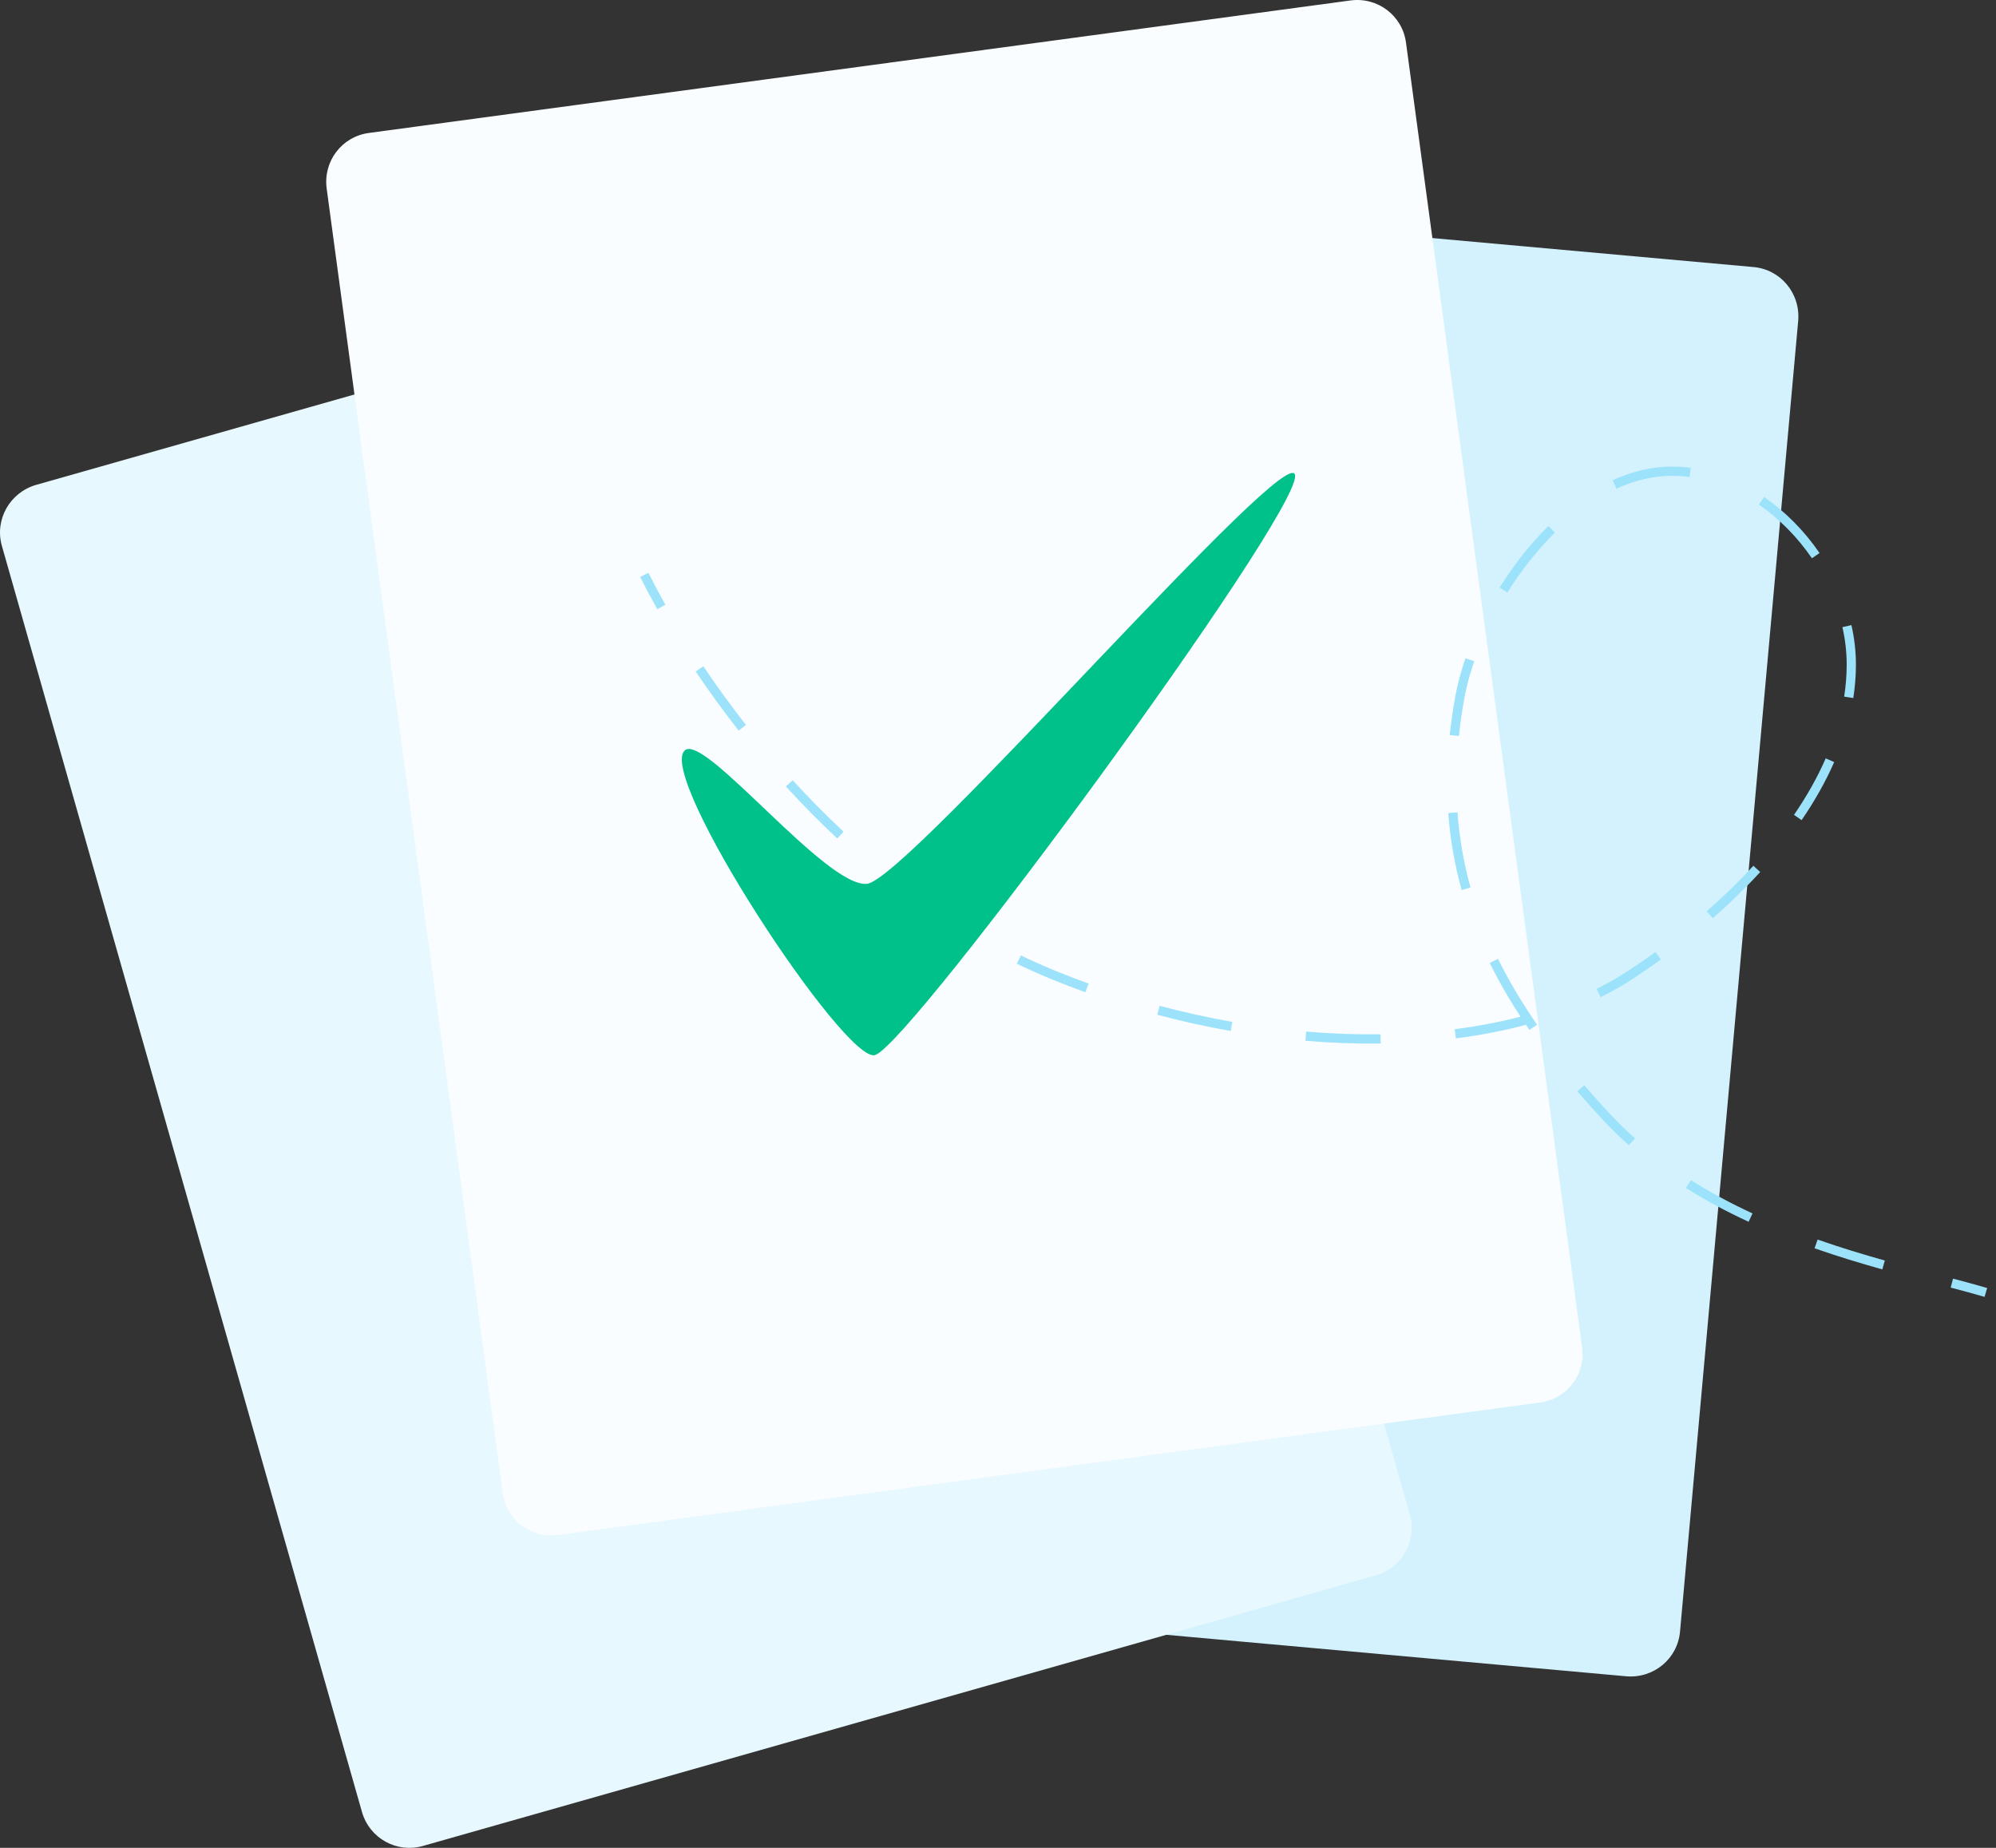 <svg width="216" height="200" viewBox="0 0 216 200" fill="none" xmlns="http://www.w3.org/2000/svg">
<rect x="0" y="0" width="216" height="200" fill="#333333" stroke="none"/>
<path d="M175.975 181.43L69.193 171.797C66.256 171.538 64.096 168.946 64.355 165.966L77.141 24.108C77.4 21.171 79.992 19.011 82.973 19.27L189.755 28.903C192.692 29.162 194.852 31.754 194.593 34.734L181.807 176.592C181.547 179.529 178.956 181.689 175.975 181.43Z" fill="#D4F2FD"/>
<path d="M148.891 170.501L45.781 199.789C42.93 200.609 39.992 198.968 39.172 196.117L0.208 59.097C-0.613 56.246 1.072 53.309 3.88 52.488L106.99 23.201C109.841 22.38 112.778 24.065 113.599 26.873L152.563 163.892C153.383 166.743 151.742 169.68 148.891 170.501Z" fill="#E7F8FE"/>
<path d="M166.668 151.797L60.404 166.139C57.467 166.57 54.789 164.497 54.4 161.56L35.35 20.393C34.962 17.456 36.992 14.778 39.929 14.389L146.15 0.048C149.087 -0.341 151.765 1.689 152.154 4.626L171.204 145.793C171.636 148.687 169.605 151.408 166.668 151.797Z" fill="#FAFDFF"/>
<path d="M113.851 105.466L113.661 105.929L113.851 105.466ZM176.513 105.466L176.238 105.049L176.513 105.466ZM178.719 51.189L178.801 51.682L178.719 51.189ZM157.979 75.459L158.471 75.549L157.979 75.459ZM173.865 120.911L174.231 120.57L173.865 120.911ZM69.275 62.444C69.83 63.554 70.45 64.723 71.132 65.938L72.004 65.448C71.329 64.246 70.717 63.092 70.17 61.997L69.275 62.444ZM75.286 72.674C76.689 74.763 78.24 76.913 79.936 79.077L80.724 78.46C79.043 76.316 77.506 74.186 76.116 72.117L75.286 72.674ZM85.045 85.12C86.789 87.031 88.644 88.919 90.608 90.751L91.29 90.019C89.347 88.207 87.511 86.338 85.784 84.446L85.045 85.12ZM96.629 95.895C98.694 97.504 100.855 99.033 103.109 100.453L103.642 99.607C101.418 98.206 99.285 96.696 97.244 95.106L96.629 95.895ZM110.038 104.307C111.224 104.881 112.432 105.423 113.661 105.929L114.041 105.004C112.832 104.506 111.642 103.973 110.474 103.407L110.038 104.307ZM113.661 105.929C114.918 106.446 116.186 106.936 117.461 107.396L117.801 106.455C116.539 106 115.285 105.516 114.041 105.004L113.661 105.929ZM125.234 109.829C127.882 110.535 130.539 111.121 133.185 111.588L133.359 110.603C130.741 110.141 128.111 109.561 125.491 108.863L125.234 109.829ZM141.264 112.646C144.025 112.881 146.749 112.981 149.409 112.946L149.396 111.946C146.77 111.981 144.079 111.882 141.349 111.649L141.264 112.646ZM157.547 112.388C160.343 112.03 163.026 111.503 165.558 110.804L165.292 109.84C162.81 110.525 160.173 111.044 157.42 111.396L157.547 112.388ZM173.223 107.924C174.478 107.302 175.669 106.622 176.788 105.884L176.238 105.049C175.155 105.763 174 106.423 172.779 107.028L173.223 107.924ZM176.788 105.884C177.788 105.224 178.772 104.545 179.736 103.848L179.15 103.037C178.198 103.726 177.226 104.397 176.238 105.049L176.788 105.884ZM185.346 99.389C187.18 97.783 188.901 96.109 190.482 94.381L189.744 93.706C188.19 95.405 186.496 97.053 184.687 98.637L185.346 99.389ZM194.965 88.764C196.367 86.717 197.555 84.617 198.489 82.481L197.573 82.081C196.667 84.152 195.511 86.198 194.14 88.199L194.965 88.764ZM200.556 75.552C200.744 74.348 200.842 73.139 200.842 71.929H199.842C199.842 73.085 199.749 74.243 199.568 75.398L200.556 75.552ZM200.842 71.929C200.842 70.492 200.672 69.06 200.355 67.658L199.38 67.879C199.682 69.213 199.842 70.571 199.842 71.929H200.842ZM196.904 59.856C195.273 57.474 193.219 55.388 190.906 53.793L190.338 54.617C192.546 56.138 194.514 58.135 196.079 60.421L196.904 59.856ZM182.965 50.628C181.539 50.443 180.088 50.455 178.638 50.695L178.801 51.682C180.15 51.459 181.502 51.446 182.836 51.62L182.965 50.628ZM178.638 50.695C177.228 50.929 175.849 51.37 174.514 51.98L174.929 52.89C176.194 52.312 177.489 51.899 178.801 51.682L178.638 50.695ZM167.565 56.933C165.574 58.898 163.788 61.182 162.282 63.59L163.129 64.121C164.6 61.77 166.338 59.549 168.268 57.645L167.565 56.933ZM158.588 71.243C158.102 72.649 157.73 74.037 157.487 75.37L158.471 75.549C158.703 74.272 159.061 72.934 159.533 71.57L158.588 71.243ZM157.487 75.37C157.229 76.792 157.028 78.186 156.884 79.553L157.879 79.658C158.02 78.316 158.217 76.947 158.471 75.549L157.487 75.37ZM156.728 88C156.938 90.879 157.427 93.647 158.175 96.332L159.138 96.063C158.408 93.442 157.931 90.74 157.725 87.927L156.728 88ZM161.211 104.221C162.426 106.685 163.866 109.095 165.515 111.476L166.337 110.907C164.713 108.561 163.298 106.194 162.108 103.778L161.211 104.221ZM170.689 118.12C171.588 119.164 172.526 120.207 173.499 121.252L174.231 120.57C173.265 119.534 172.337 118.501 171.446 117.467L170.689 118.12ZM173.499 121.252C174.387 122.205 175.313 123.104 176.268 123.955L176.933 123.208C176 122.377 175.097 121.499 174.231 120.57L173.499 121.252ZM182.449 128.579C184.651 129.968 186.93 131.177 189.229 132.239L189.649 131.332C187.383 130.284 185.142 129.096 182.983 127.733L182.449 128.579ZM196.366 135.107C198.88 135.987 201.349 136.733 203.697 137.392L203.967 136.43C201.632 135.774 199.184 135.034 196.696 134.163L196.366 135.107ZM211.096 139.36C212.42 139.708 213.649 140.038 214.763 140.366L215.045 139.407C213.917 139.075 212.676 138.741 211.35 138.393L211.096 139.36Z" fill="#9CE2FB"/>
<path d="M74.136 81.196C70.867 83.811 91.527 115.251 94.704 114.192C98.676 112.868 140.156 56.384 140.156 51.53C140.156 46.676 98.234 95.217 93.822 95.658C89.409 96.099 76.342 79.431 74.136 81.196Z" fill="#00C189"/>
</svg>
